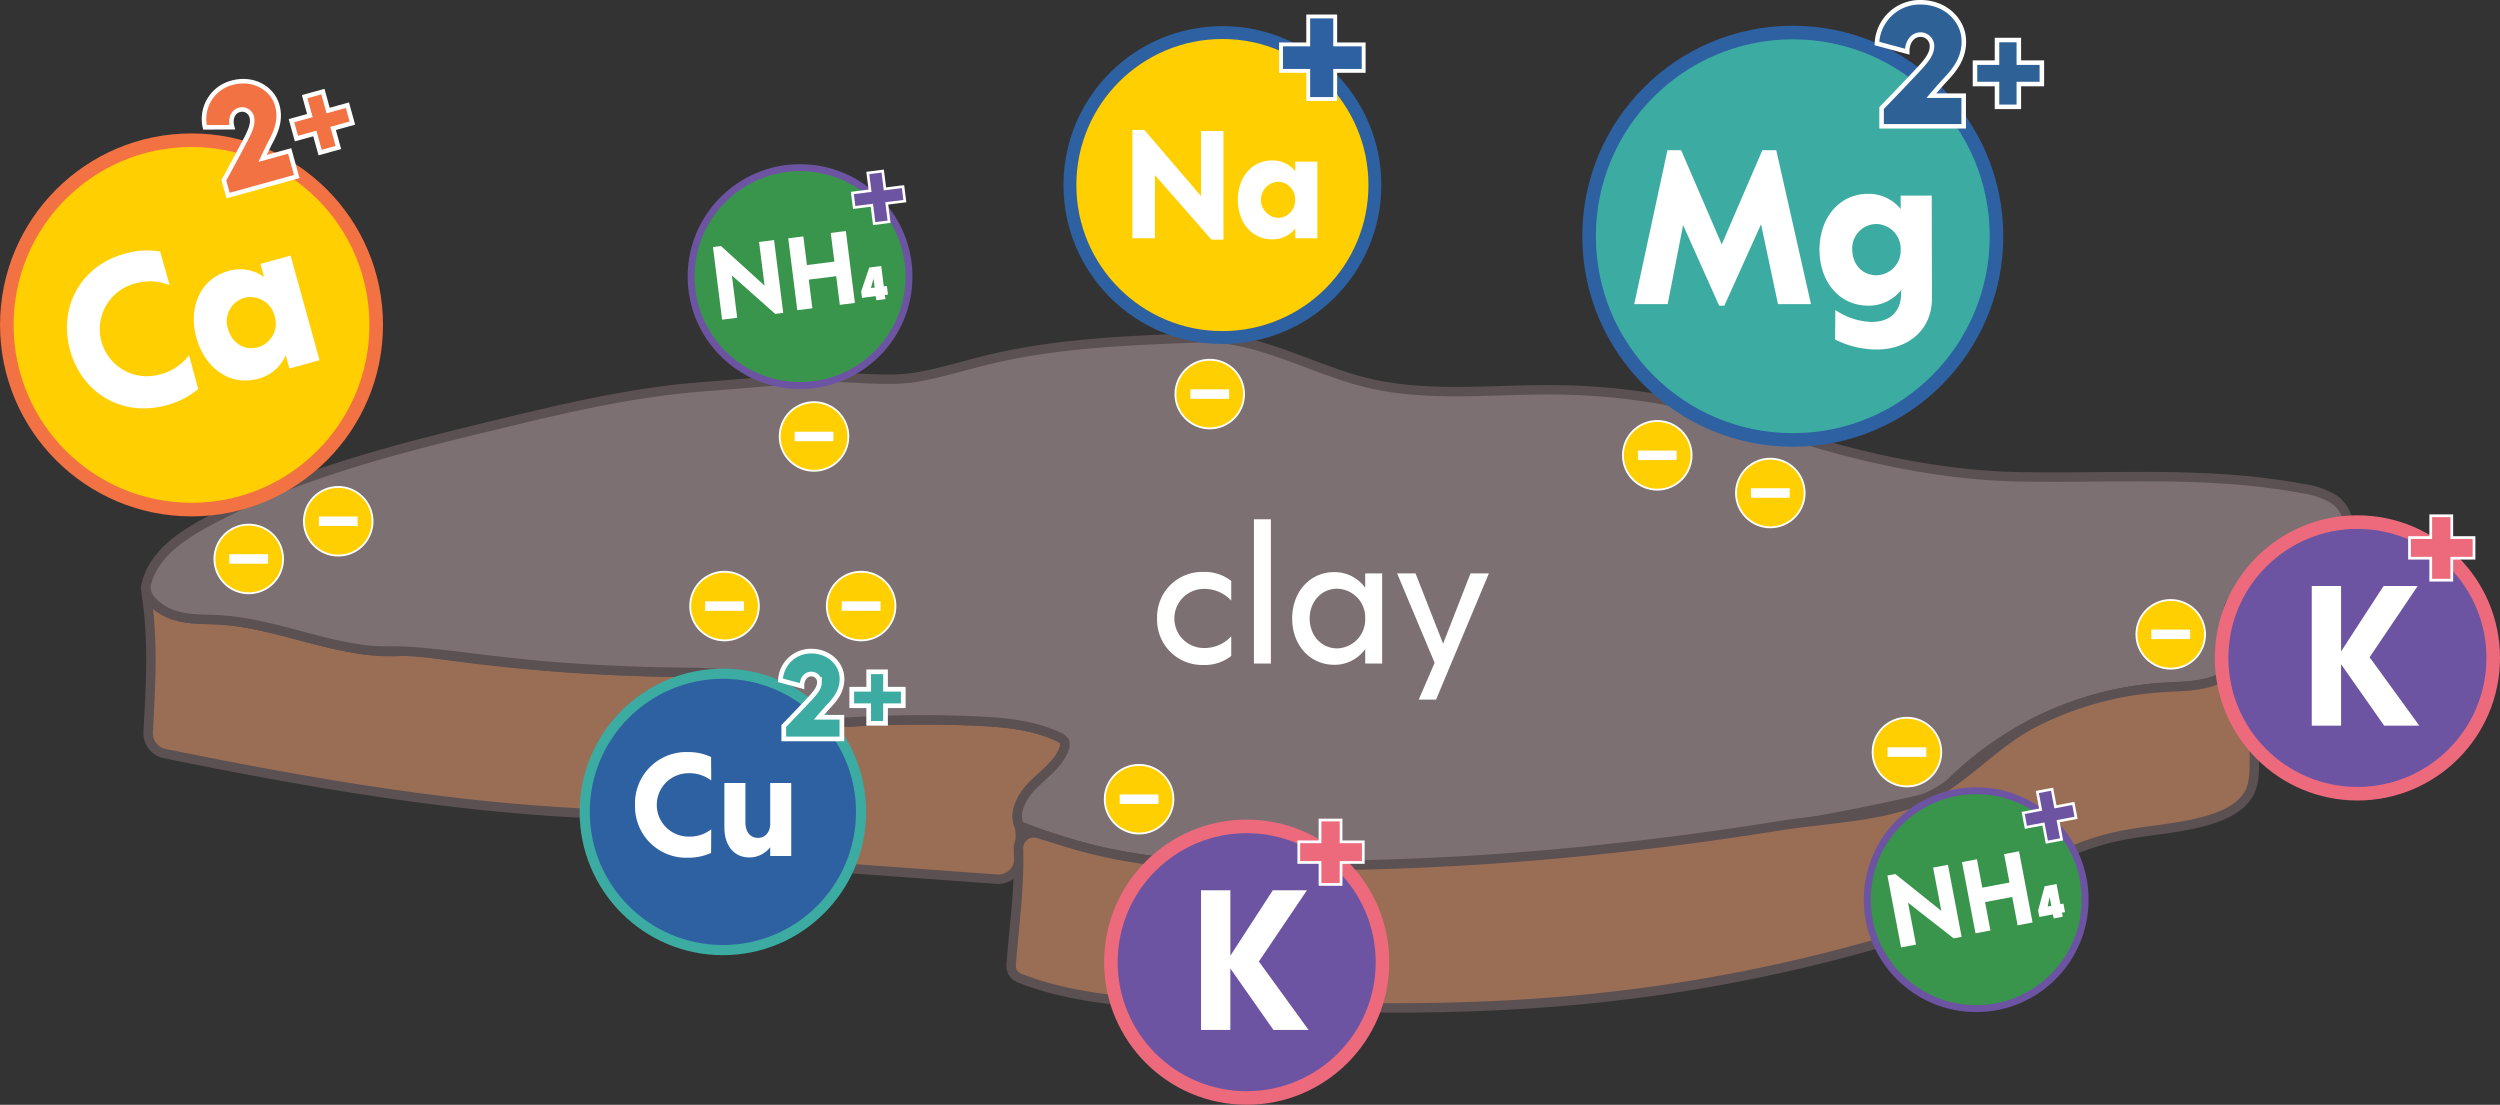 <svg xmlns="http://www.w3.org/2000/svg" viewBox="0 0 603.973 266.9"><rect x="0" y="0" width="603.973" height="266.9" fill="#333333" stroke="none"/><defs><style>.cls-1{fill:#9a6d55;}.cls-1,.cls-2{stroke:#5b5052;stroke-width:2.276px;}.cls-1,.cls-10,.cls-11,.cls-12,.cls-13,.cls-14,.cls-15,.cls-16,.cls-17,.cls-2,.cls-4,.cls-5,.cls-6,.cls-7,.cls-8,.cls-9{stroke-miterlimit:10;}.cls-2{fill:#7c7072;}.cls-3{fill:#fff;}.cls-14,.cls-4,.cls-5{fill:#ffcf01;}.cls-10,.cls-13,.cls-15,.cls-17,.cls-4,.cls-6,.cls-8{stroke:#fff;}.cls-4{stroke-width:0.448px;}.cls-5,.cls-7{stroke:#2e61a2;}.cls-5{stroke-width:3.112px;}.cls-16,.cls-6{fill:#2e61a2;}.cls-6{stroke-width:0.934px;}.cls-17,.cls-7{fill:#3caba2;}.cls-14,.cls-7,.cls-9{stroke-width:3.279px;}.cls-8{fill:#2e6296;}.cls-15,.cls-8{stroke-width:1.093px;}.cls-13,.cls-9{fill:#6d54a3;}.cls-9{stroke:#ec6a7c;}.cls-10{fill:#ec6a7c;stroke-width:0.656px;}.cls-11{fill:none;stroke:#5e5252;stroke-width:1.643px;}.cls-12{fill:#39944c;stroke:#6d54a3;stroke-width:1.675px;}.cls-13{stroke-width:0.644px;}.cls-14{stroke:#f37243;}.cls-15{fill:#f37243;}.cls-16{stroke:#3caba2;stroke-width:2.453px;}.cls-17{stroke-width:1.134px;}</style></defs><g id="Layer_2" data-name="Layer 2"><g id="Layer_33" data-name="Layer 33"><g id="Layer_32" data-name="Layer 32"><path class="cls-1" d="M249.777,189.45c-2.668,2.614-4.983,6.48-3.594,9.965.581,2.119.245,4.588.027,8.226a5.051,5.051,0,0,1-5.389,4.763q-16.651-1.208-33.301-2.425a14.25,14.25,0,0,1-5.772-1.225,18.72,18.72,0,0,1-3.893-3.131c-7.188-6.644-17.235-9.176-27.01-8.876-44.198,1.423-87.733-5.878-131.049-14.694a5.047,5.047,0,0,1-4.004-5.259c.62-11.367,1.285-21.951-.428-33.218.354-.354-.467-1.583-.086-1.937-.327,3.267,3.948,6.181,7.188,7.106,3.376.98,6.943.817,10.456,1.008,15.235.887,30.762,9.198,45.9,7.428a4.501,4.501,0,0,1,1.207.017,451.848,451.848,0,0,0,64.69,5.216c9.489.08,20.395.475,26.51,7.677a12.297,12.297,0,0,0,10.171,4.59,305.676,305.676,0,0,1,33.648-.532c7.051.299,14.294.871,20.693,3.866a2.808,2.808,0,0,1,1.443,1.171,2.5,2.5,0,0,1-.136,1.824C255.74,184.521,252.445,186.808,249.777,189.45Z"/><path class="cls-2" d="M567.09,127.071c-.408,2.696-2.614,4.356-5.201,5.527a41.381,41.381,0,0,1-4.384,1.688,52.233,52.233,0,0,0-16.5,9.258,6.777,6.777,0,0,0-2.641,3.54c-.762,3.757,4.111,6.997,3.567,10.891-.191,1.443-1.144,2.995-3.458,4.656a12.648,12.648,0,0,1-3.104,1.661c-3.866,1.552-8.386,1.525-12.634,1.77a80.44,80.44,0,0,0-54.401,26.111c-58.213,13.587-118.985,18.733-178.723,16.555a122.403,122.403,0,0,1-34.225-5.963c-3.05-.98-6.099-2.097-9.203-3.349-1.389-3.485.926-7.352,3.594-9.965.626-.599,1.252-1.198,1.906-1.77,2.178-1.988,4.357-3.975,5.364-6.671a2.5,2.5,0,0,0,.136-1.824,2.808,2.808,0,0,0-1.443-1.171c-6.398-2.995-13.641-3.567-20.693-3.866a304.873,304.873,0,0,0-35.968.708c-3.376.272-5.418-1.715-7.515-4.356-6.045-7.596-17.181-8.005-26.847-8.087-9.149-.082-18.27-.463-27.391-1.089-9.012-.626-17.861-1.661-26.82-2.777-3.784-.463-7.569-.871-11.354-1.144-3.621-.245-7.242.055-10.837-.381a100.42,100.42,0,0,1-11.79-2.396C68.74,152.637,60.98,150.214,52.92,149.751c-3.513-.191-7.079-.027-10.456-1.008-3.24-.926-7.515-3.839-7.188-7.106a1.834,1.834,0,0,1,.054-.381c1.525-6.97,8.06-11.545,14.322-14.948,22.054-11.953,46.723-17.997,71.119-23.906,14.213-3.431,27.827-6.644,42.367-8.332,3.077-.354,6.181-.599,9.285-.844,8.005-.653,16.01-1.28,24.015-1.933,7.923-.626,17.208,1.143,25.022-.191,5.636-.953,11.109-2.696,16.663-4.057,17.017-4.166,34.661-4.819,52.141-5.446,12.96-.436,26.111,7.215,38.664,10.537,15.274,4.057,31.421,1.851,47.267,2.042a157.105,157.105,0,0,1,50.127,8.822c18.978,6.671,40.651,11.735,60.772,12.171,23.362.49,46.178-1.47,69.377,2.886a19.415,19.415,0,0,1,7.27,2.505C565.865,122.006,567.471,124.511,567.09,127.071Z"/><path class="cls-1" d="M544.627,183.895c0,2.478,0,5.037-1.035,7.297-.027.054-.054.082-.081.136-1.579,3.267-5.092,5.173-8.55,6.344-8.032,2.75-16.745,2.723-24.995,4.738-10.239,2.509-20.246,8.018-28.94,13.892-8.812,5.953-17.491,8.836-27.857,11.788a397.185,397.185,0,0,1-69.302,13.223c-23.454,2.34-47.066,2.578-70.607,1.763-21.001-.727-46.445,1.066-66.287-6.522a4.198,4.198,0,0,1-2.341-1.634,4.48,4.48,0,0,1-.299-2.478c.728-9.35,2.009-18.2,1.718-27.345a3.718,3.718,0,0,1,4.875-3.7c1.533.508,3.097.919,4.462,1.367a122.403,122.403,0,0,0,34.225,5.963,692.13,692.13,0,0,0,93.492-3.123q23.508-2.35,46.845-6.118c12.071-1.933,28.646-2.169,39.127-8.775,8.024-5.057,13.999-11.921,22.676-16.284a79.5,79.5,0,0,1,30.984-8.366c4.248-.245,8.767-.218,12.634-1.77a6.317,6.317,0,0,0,.762-.3,13.433,13.433,0,0,0,2.342-1.361,3.747,3.747,0,0,1,5.922,2.785c.104,1.35.113,2.723.122,4.077,0,1.28.027,2.532.027,3.812C544.572,176.816,544.599,180.355,544.627,183.895Z"/><path class="cls-1" d="M564.149,163.284a26.496,26.496,0,0,1-7.392,7.382,25.9,25.9,0,0,1-9.68,3.89,15.601,15.601,0,0,1-2.532-1.252c0-1.28-.027-2.532-.027-3.812-.027-4.03-.054-8.223-2.587-11.517.544-3.894-4.33-7.134-3.567-10.891.319-1.57,1.46-2.47,2.641-3.54,5.778-5.234,11.732-8.314,15.846-10.554,2.395-1.304,5.947-3.294,10.239-5.919a71.101,71.101,0,0,1,1.48,16.759C568.339,151.151,568.148,157.23,564.149,163.284Z"/><path class="cls-3" d="M279.545,149.411a10.885,10.885,0,0,1,11.109-11.239A10.319,10.319,0,0,1,297.45,140.35v4.749a8.783,8.783,0,0,0-6.447-2.832,7.146,7.146,0,1,0,0,14.289,8.785,8.785,0,0,0,6.447-2.832v4.748a10.318,10.318,0,0,1-6.796,2.178A10.885,10.885,0,0,1,279.545,149.411Z"/><path class="cls-3" d="M302.939,125.451h4.095v34.851H302.939Z"/><path class="cls-3" d="M333.913,138.52v21.782h-4.095v-3.485a9.092,9.092,0,0,1-7.449,3.791c-6.055,0-10.194-4.923-10.194-11.196s4.139-11.196,10.194-11.196a9.093,9.093,0,0,1,7.449,3.79V138.52Zm-4.095,10.891a6.941,6.941,0,0,0-6.752-7.188c-3.921,0-6.665,3.224-6.665,7.188,0,4.008,2.745,7.232,6.665,7.232A6.98,6.98,0,0,0,329.818,149.411Z"/><path class="cls-3" d="M359.702,138.52l-12.764,30.495h-4.182l3.834-8.887L337.528,138.52h4.444l6.665,16.99,6.622-16.99Z"/><circle class="cls-4" cx="196.66" cy="105.448" r="8.293"/><rect class="cls-3" x="191.98" y="104.3" width="9.36" height="2.296"/><circle class="cls-4" cx="292.258" cy="95.205" r="8.293"/><rect class="cls-3" x="287.578" y="94.057" width="9.36" height="2.296"/><circle class="cls-4" cx="400.374" cy="110" r="8.293"/><rect class="cls-3" x="395.694" y="108.852" width="9.36" height="2.296"/><circle class="cls-4" cx="427.688" cy="119.105" r="8.293"/><rect class="cls-3" x="423.008" y="117.957" width="9.36" height="2.296"/><circle class="cls-4" cx="524.424" cy="153.247" r="8.293"/><rect class="cls-3" x="519.744" y="152.099" width="9.36" height="2.296"/><circle class="cls-4" cx="460.692" cy="181.698" r="8.293"/><rect class="cls-3" x="456.012" y="180.55" width="9.36" height="2.296"/><circle class="cls-4" cx="275.187" cy="193.079" r="8.293"/><rect class="cls-3" x="270.507" y="191.931" width="9.36" height="2.296"/><circle class="cls-4" cx="175.037" cy="146.418" r="8.293"/><rect class="cls-3" x="170.357" y="145.27" width="9.36" height="2.296"/><circle class="cls-4" cx="208.041" cy="146.418" r="8.293"/><rect class="cls-3" x="203.361" y="145.27" width="9.36" height="2.296"/><circle class="cls-4" cx="60.092" cy="135.037" r="8.293"/><rect class="cls-3" x="55.412" y="133.89" width="9.36" height="2.296"/><circle class="cls-4" cx="81.715" cy="125.933" r="8.293"/><rect class="cls-3" x="77.035" y="124.785" width="9.36" height="2.296"/><circle class="cls-5" cx="295.32" cy="44.705" r="36.839"/><path class="cls-6" d="M329.447,17.117h-6.879v6.806h-6.516V17.117h-6.57V10.73h6.57V3.978h6.516V10.73h6.879Z"/><path class="cls-3" d="M295.566,31.651V57.896h-2.888L279.019,42.312V57.563h-5.442V31.392h2.888l13.697,15.992V31.651Z"/><path class="cls-3" d="M318.259,39.054V57.563h-5.331V55.194a6.923,6.923,0,0,1-5.553,2.628c-5.071,0-8.329-4.22-8.329-9.551,0-5.293,3.258-9.514,8.329-9.514a6.923,6.923,0,0,1,5.553,2.628V39.054Zm-5.368,9.217a4.235,4.235,0,0,0-4.146-4.368,4.376,4.376,0,0,0,0,8.736A4.213,4.213,0,0,0,312.892,48.272Z"/><circle class="cls-7" cx="433.12" cy="57.073" r="49.213"/><path class="cls-3" d="M429.543,73.478l-4.092-19.305-8.866,19.672h-1.259l-8.708-19.462-3.725,19.095h-8.079l8.026-37.194h3.305l9.81,22.768,9.81-22.768h3.357l8.393,37.194Z"/><path class="cls-3" d="M466.739,72.062c0,8.026-6.19,12.38-13.325,12.38a22.643,22.643,0,0,1-10.072-2.413l.052-7.134a16.68,16.68,0,0,0,8.708,2.885c4.144,0,7.187-2.099,7.187-6.977v-.734a9.957,9.957,0,0,1-7.921,3.777c-7.187,0-11.803-5.98-11.803-13.535,0-7.502,4.616-13.482,11.803-13.482a9.896,9.896,0,0,1,7.816,3.672V47.248h7.502Zm-7.554-11.751a6.002,6.002,0,0,0-5.875-6.19,5.866,5.866,0,0,0-5.823,6.19c0,3.462,2.361,6.19,5.823,6.19A5.97,5.97,0,0,0,459.185,60.311Z"/><path class="cls-8" d="M454.573,26.101c3.138-3.236,6.487-6.725,9.415-9.877,1.547-1.724,2.761-3.278,2.761-5.085a2.764,2.764,0,0,0-2.761-2.774c-2.051,0-3.261,1.933-3.222,4.119l-7.324-1.977A10.401,10.401,0,0,1,463.948.546c6.277,0,10.502,4.539,10.502,9.457,0,3.909-1.968,6.725-4.813,9.626-.964,1.092-2.091,2.353-3.055,3.489h7.824v7.396H454.573Z"/><path class="cls-8" d="M493.293,20.301h-5.566v5.508h-5.273V20.301H477.137V15.132h5.317V9.669h5.273v5.463h5.566Z"/><circle class="cls-9" cx="301.186" cy="232.452" r="32.809"/><path class="cls-3" d="M307.65,248.816,297.238,233.97v14.846h-7.086V215.075h7.086v15.811l10.267-15.811h8.243l-11.617,17.208,12.002,16.534Z"/><path class="cls-10" d="M329.355,208.36h-5.368v5.311h-5.085V208.36h-5.127v-4.984h5.127v-5.269h5.085v5.269h5.368Z"/><circle class="cls-9" cx="569.525" cy="158.946" r="32.809"/><path class="cls-3" d="M575.99,175.312l-10.412-14.846v14.846h-7.086V141.57h7.086v15.81L575.846,141.57h8.243l-11.617,17.208,12.002,16.534Z"/><path class="cls-10" d="M597.694,134.855h-5.368v5.311h-5.085v-5.311h-5.127V129.87h5.127v-5.269h5.085V129.87h5.368Z"/><line class="cls-11" x1="500.349" y1="216.662" x2="496.863" y2="216.472"/><circle class="cls-12" cx="477.425" cy="217.349" r="26.318"/><path class="cls-3" d="M470.602,208.922l3.307,17.42-1.916.364-11.03-8.623,1.922,10.123-3.612.685L455.975,211.52l1.917-.364,11.106,8.889-1.982-10.442Z"/><path class="cls-3" d="M487.776,205.661l3.265,17.199-3.612.685-1.301-6.855-6.56,1.246,1.301,6.855-3.612.686-3.265-17.199,3.612-.686,1.302,6.855,6.56-1.246-1.301-6.855Z"/><path class="cls-3" d="M498.889,220.352l-.737.14.187.983-2.187.415-.187-.983-3.292.625-.294-1.548,1.583-5.875,2.875-.546.923,4.865.737-.14Zm-3.316-1.509-.406-2.138-.479,2.306Z"/><path class="cls-13" d="M501.552,197.573l-4.325.821.833,4.389-3.568.677-.833-4.389-4.228.803-.659-3.471,4.228-.803-.809-4.26,3.568-.677.809,4.26,4.324-.821Z"/><line class="cls-11" x1="216.207" y1="67.565" x2="212.74" y2="67.158"/><circle class="cls-12" cx="193.285" cy="66.819" r="26.318"/><path class="cls-3" d="M187.006,58l2.213,17.593-1.935.244-10.47-9.294,1.286,10.223-3.648.459L172.244,59.68l1.936-.244L184.71,69.002l-1.327-10.546Z"/><path class="cls-3" d="M204.35,55.818l2.185,17.37-3.648.459-.871-6.923-6.625.833.871,6.923-3.647.459L190.43,57.569l3.648-.459.871,6.923,6.625-.834-.871-6.923Z"/><path class="cls-3" d="M214.524,71.174l-.744.094.125.993-2.208.278-.125-.993-3.325.418-.197-1.563,1.947-5.765,2.903-.365.618,4.913.744-.094Zm-3.215-1.712-.272-2.159-.622,2.272Z"/><path class="cls-13" d="M218.6,48.588l-4.367.549L214.79,53.57l-3.603.453-.558-4.432-4.27.537-.441-3.506,4.27-.537-.541-4.302,3.603-.453.541,4.303,4.367-.55Z"/><circle class="cls-14" cx="46.269" cy="78.492" r="44.618"/><path class="cls-3" d="M16.935,84.641c-2.825-10.213,2.32-20.344,13.241-23.365a19.131,19.131,0,0,1,8.515-.505l2.302,8.127a12.693,12.693,0,0,0-8.587-.347,11.384,11.384,0,0,0,6.069,21.944,12.405,12.405,0,0,0,7.188-4.71L47.879,93.99a19.9,19.9,0,0,1-7.578,3.892C29.379,100.903,19.76,94.854,16.935,84.641Z"/><path class="cls-3" d="M70.204,61.744,77.196,87.025l-7.281,2.014L69.02,85.803A9.809,9.809,0,0,1,62.428,91.49c-6.927,1.916-12.971-2.618-14.984-9.899-2-7.23.856-14.225,7.783-16.141a9.812,9.812,0,0,1,8.577,1.492l-.881-3.186Zm-3.85,14.618a6.002,6.002,0,0,0-7.313-4.4A5.866,5.866,0,0,0,55.079,79.48c.923,3.337,3.925,5.337,7.262,4.415A5.971,5.971,0,0,0,66.354,76.362Z"/><path class="cls-15" d="M54.078,43.552c1.877-3.433,3.871-7.127,5.591-10.441.896-1.8,1.552-3.381,1.134-4.893A2.4,2.4,0,0,0,57.85,26.536c-1.716.475-2.281,2.371-1.742,4.191l-6.585.041a9.028,9.028,0,0,1,6.485-10.764c5.251-1.452,9.836,1.367,10.973,5.481.904,3.27-.09,6.081-1.799,9.166-.554,1.137-1.205,2.452-1.748,3.626l6.545-1.81,1.711,6.188L55.099,47.244Z"/><path class="cls-15" d="M85.128,29.741l-4.657,1.288,1.274,4.607-4.411,1.22L76.06,32.249l-4.448,1.23-1.196-4.324,4.448-1.23L73.6,23.354l4.411-1.22,1.264,4.571,4.657-1.288Z"/><circle class="cls-16" cx="174.642" cy="196.149" r="33.383"/><path class="cls-17" d="M189.349,175.397c2.222-2.291,4.593-4.761,6.665-6.993,1.095-1.22,1.955-2.321,1.955-3.6a1.957,1.957,0,0,0-1.955-1.964c-1.452,0-2.309,1.368-2.281,2.916l-5.185-1.399a7.364,7.364,0,0,1,7.438-7.052c4.444,0,7.435,3.213,7.435,6.695,0,2.768-1.393,4.761-3.407,6.815-.683.773-1.48,1.666-2.163,2.47h5.539v5.237H189.349Z"/><path class="cls-17" d="M218.22,170.501h-4.288v4.249h-4.064v-4.249H205.77v-3.987h4.098v-4.215h4.064v4.215H218.22Z"/><path class="cls-3" d="M153.419,194.455A12.376,12.376,0,0,1,166.184,181.69a12.853,12.853,0,0,1,5.607,1.199l.035,5.677a8.536,8.536,0,0,0-5.501-1.763,7.652,7.652,0,0,0,0,15.304,8.338,8.338,0,0,0,5.501-1.763l-.035,5.712a13.37,13.37,0,0,1-5.607,1.164A12.376,12.376,0,0,1,153.419,194.455Z"/><path class="cls-3" d="M191.154,189.166V206.797h-5.078v-2.116a6.348,6.348,0,0,1-5.078,2.468c-3.385,0-5.995-2.539-5.995-7.299V189.166h5.078v9.521c0,2.398,1.305,3.738,3.033,3.738,1.587,0,2.75-1.093,2.962-3.068V189.166Z"/></g></g></g></svg>